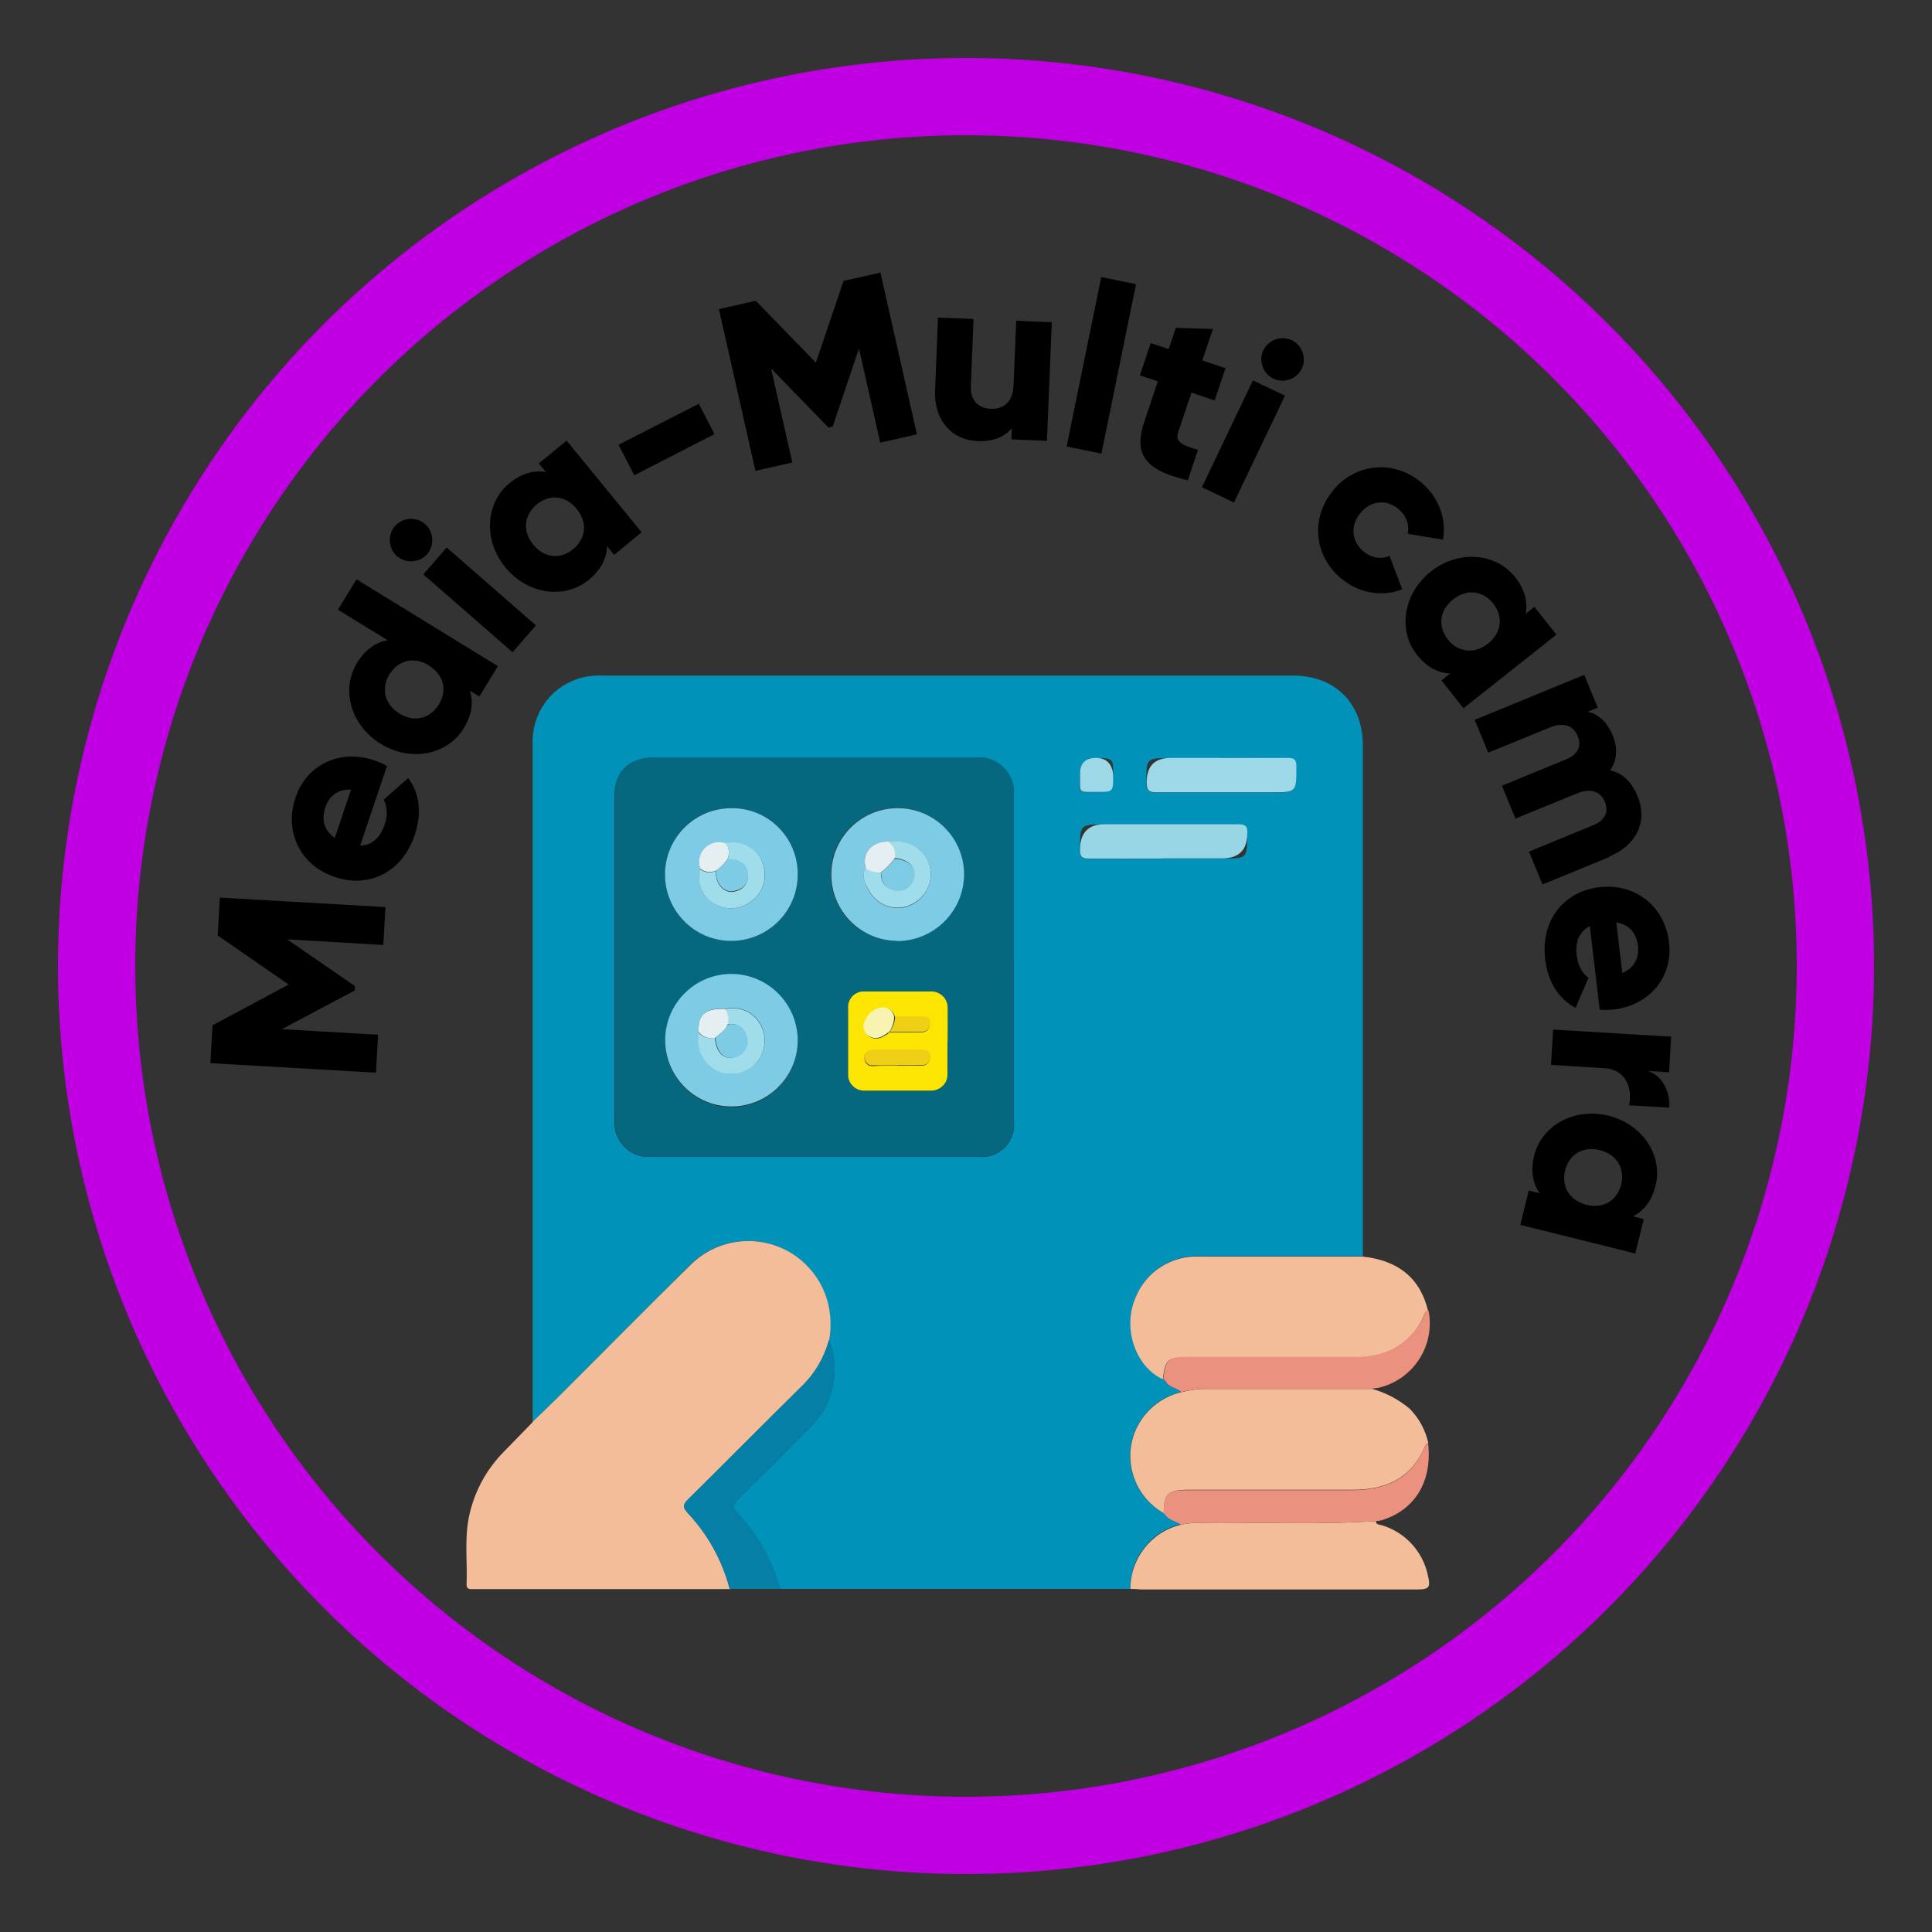 <?xml version="1.0" encoding="UTF-8"?><svg id="Layer_1" xmlns="http://www.w3.org/2000/svg" viewBox="0 0 100 100"><rect x="0" y="0" width="100" height="100" fill="#333333" stroke="none"/><defs><style>.cls-1{fill:#eb917f;}.cls-2{fill:#fbe501;}.cls-3{fill:#f9f3b1;}.cls-4{fill:#f3bd99;}.cls-5{fill:none;stroke:#c000e2;stroke-miterlimit:10;stroke-width:4px;}.cls-6{fill:#f4bd99;}.cls-7{fill:#06687f;}.cls-8{fill:#97d6e5;}.cls-9{fill:#7dcbe5;}.cls-10{fill:#eecf15;}.cls-11{fill:#9dd8e6;}.cls-12{fill:#0092b9;}.cls-13{fill:#e5eff1;}.cls-14{fill:#9fddea;}.cls-15{fill:#067fa6;}</style></defs><circle class="cls-5" cx="50" cy="50" r="45"/><path d="m19.95,46.95l-.11,1.96-4.98-.29,3.51,2.42v.22s-3.78,2.01-3.78,2.01l4.98.29-.11,1.96-8.57-.49.11-1.96,3.94-2.11-3.67-2.54.11-1.96,8.57.49Z"/><path d="m19.92,42.65c.16-.48.11-.95-.06-1.26l1.27-1.12c.6.83.71,1.83.34,2.94-.67,1.99-2.42,2.77-4.15,2.18-1.73-.58-2.64-2.29-2.02-4.12.57-1.7,2.31-2.51,4.06-1.92.24.08.47.18.67.3l-1.39,4.12c.68-.02,1.07-.48,1.28-1.12Zm-1.75-1.78c-.74-.04-1.16.4-1.33.92-.22.66-.05,1.21.49,1.58l.84-2.5Z"/><path d="m18.46,29.99l7.31,4.49-.96,1.57-.49-.3c.19.59.11,1.25-.32,1.95-.84,1.37-2.73,1.76-4.29.8-1.56-.95-2.07-2.82-1.23-4.19.43-.7.98-1.07,1.59-1.17l-2.58-1.58.96-1.57Zm3.74,4.45c-.78-.48-1.59-.26-2.04.46-.44.72-.27,1.54.51,2.03s1.59.26,2.04-.46.27-1.54-.51-2.02Z"/><path d="m20.55,28.79c-.45-.39-.5-1.1-.11-1.56.4-.45,1.1-.5,1.56-.11.45.39.5,1.1.11,1.56-.4.45-1.1.5-1.56.11Zm1.36.94l1.21-1.39,4.62,4.03-1.21,1.39-4.62-4.03Z"/><path d="m29.33,22.81l3.88,4.74-1.42,1.17-.37-.45c-.02.62-.3,1.21-.94,1.74-1.24,1.02-3.16.77-4.32-.64s-1.03-3.34.21-4.36c.63-.52,1.28-.68,1.89-.58l-.37-.44,1.42-1.17Zm.52,3.53c-.58-.71-1.42-.77-2.07-.23-.65.54-.76,1.37-.18,2.08.58.71,1.42.77,2.07.23.65-.54.76-1.37.18-2.08Z"/><path d="m32.02,23.02l4.15-2.12.81,1.57-4.15,2.13-.81-1.57Z"/><path d="m47.47,22.48l-1.91.43-1.1-4.87-1.36,4.04-.22.05-2.97-3.06,1.1,4.87-1.91.43-1.89-8.37,1.91-.43,3.11,3.2,1.43-4.23,1.91-.43,1.89,8.37Z"/><path d="m54.44,16.69l-.25,6.13-1.84-.08.02-.58c-.35.44-.97.71-1.78.67-1.24-.05-2.25-.98-2.19-2.63l.15-3.76,1.84.07-.14,3.49c-.03.76.43,1.13,1.02,1.16.67.03,1.16-.35,1.19-1.22l.14-3.34,1.84.08Z"/><path d="m57,14.34l1.8.37-1.79,8.77-1.8-.37,1.79-8.77Z"/><path d="m61.67,20.32l-.69,2.06c-.17.5.25.69,1.03.9l-.53,1.58c-2.35-.54-2.79-1.45-2.24-3.07l.69-2.05-.93-.31.56-1.67.93.31.37-1.1,1.92.06-.55,1.63,1.2.4-.56,1.67-1.2-.41Z"/><path d="m64.85,19.69l1.66.79-2.64,5.53-1.66-.79,2.64-5.53Zm.54-1.56c.26-.54.93-.78,1.47-.52.54.26.78.93.52,1.47-.26.54-.93.78-1.47.52-.54-.26-.78-.93-.52-1.47Z"/><path d="m68.99,25.39c1.16-1.41,3.13-1.62,4.56-.43.92.76,1.33,1.91,1.14,2.97l-1.83-.3c.11-.46-.07-.94-.48-1.29-.62-.51-1.44-.44-1.97.22-.54.65-.45,1.47.16,1.98.42.34.93.43,1.35.23l.66,1.73c-1.01.4-2.22.22-3.14-.54-1.44-1.18-1.61-3.15-.45-4.56Z"/><path d="m80.56,32.85l-4.81,3.81-1.14-1.44.45-.36c-.62-.03-1.21-.32-1.72-.97-1-1.26-.71-3.17.72-4.31,1.43-1.13,3.36-.97,4.36.29.51.64.66,1.29.55,1.9l.45-.36,1.14,1.44Zm-3.54.46c.72-.57.79-1.41.27-2.07-.53-.66-1.36-.79-2.08-.21-.72.57-.79,1.41-.27,2.07.53.66,1.36.78,2.08.21Z"/><path d="m83.32,44.35l-3.48,1.43-.7-1.7,3.33-1.37c.57-.23.82-.65.6-1.2-.23-.57-.76-.72-1.43-.45l-3.2,1.31-.7-1.7,3.33-1.37c.57-.23.82-.66.59-1.2-.23-.57-.76-.72-1.43-.45l-3.2,1.31-.7-1.7,5.67-2.33.7,1.7-.52.21c.49.1.99.48,1.3,1.24.27.67.21,1.28-.14,1.79.58.13,1.09.53,1.42,1.34.54,1.3-.05,2.54-1.46,3.12Z"/><path d="m81.62,49.5c.06.5.3.9.6,1.11l-.67,1.56c-.9-.5-1.43-1.35-1.57-2.5-.25-2.08,1-3.54,2.81-3.75,1.81-.21,3.37.94,3.6,2.86.21,1.78-1.01,3.25-2.85,3.47-.26.03-.5.03-.74.01l-.51-4.32c-.61.31-.76.89-.68,1.56Zm2.35.86c.68-.28.87-.86.81-1.4-.08-.69-.48-1.12-1.12-1.21l.31,2.62Z"/><path d="m86.4,57.33l-2.08-.12c.17-.75-.07-1.85-1.28-1.92l-2.76-.17.11-1.83,6.11.37-.11,1.84-1.09-.07c.81.29,1.15,1.14,1.1,1.91Z"/><path d="m84.64,64.88l-5.95-1.48.44-1.78.56.14c-.35-.5-.48-1.15-.28-1.95.39-1.56,2.07-2.5,3.85-2.06,1.77.44,2.82,2.07,2.43,3.62-.2.8-.62,1.31-1.17,1.59l.56.14-.44,1.78Zm-2.53-2.52c.89.22,1.6-.23,1.8-1.05.2-.82-.21-1.55-1.1-1.78-.89-.22-1.6.23-1.8,1.05-.2.82.21,1.55,1.1,1.78Z"/><path class="cls-12" d="m58.51,82.24h-18.14c-.4-1.47-1.16-2.83-2.21-3.94-.26-.28-.25-.41,0-.66,1.29-1.27,2.58-2.55,3.85-3.84,1.15-1.17,1.5-2.92.89-4.45.11-.63.08-1.27-.06-1.9-.57-2.28-2.87-3.66-5.15-3.09-.76.19-1.45.58-2,1.14-2.26,2.25-4.49,4.5-6.75,6.76-.45.45-.91.89-1.37,1.33v-35.06c-.07-1.51.86-2.89,2.29-3.38.41-.14.85-.2,1.28-.18h35.8c2.16,0,3.6,1.43,3.6,3.6v26.45h-8.44c-1.44-.07-2.77.77-3.31,2.11-.7,1.58,0,3.6,1.41,4.24h0l.12.12c.16.34.58.32.81.56-1.82.42-2.96,2.24-2.55,4.06.21.93.81,1.73,1.65,2.2h0l.09.07c.18.31.56.33.81.51-1.56.36-2.65,1.76-2.62,3.36Zm-6.04-32.63v-8.46c.08-.99-.66-1.85-1.65-1.93-.1,0-.2,0-.29,0h-16.68c-1.31,0-2.05.71-2.05,2.02v16.72c-.07.99.67,1.85,1.65,1.92.09,0,.17,0,.26,0h16.95c.91.09,1.73-.58,1.82-1.49.01-.1.01-.21,0-.31,0-2.82,0-5.64,0-8.47Zm7.7-5.17h3.08c1.32,0,1.3,0,1.31-1.3,0-.39-.12-.48-.48-.47h-6.89c-1.3,0-1.29,0-1.29,1.33,0,.35.12.45.46.45,1.26-.01,2.54,0,3.81,0h0Zm3.08-5.2h-2.68c-1.25,0-1.23,0-1.24,1.27,0,.42.15.51.51.51h5.93c1.34,0,1.33,0,1.31-1.36,0-.34-.13-.42-.44-.42-1.12,0-2.27-.01-3.41-.01h.02Zm-7.35.83c0,1.03-.16.93.84.93q.88,0,.88-.87c0-.87,0-.89-.9-.89q-.82,0-.82.83Z"/><path class="cls-6" d="m27.57,73.59c.46-.44.92-.88,1.37-1.33,2.26-2.25,4.49-4.52,6.77-6.76,1.65-1.67,4.34-1.69,6.01-.04.56.55.95,1.24,1.14,2,.15.62.17,1.27.06,1.9-.26.94-.77,1.8-1.48,2.47-1.95,1.92-3.87,3.87-5.82,5.79-.28.28-.26.43,0,.71,1.04,1.11,1.78,2.46,2.16,3.92h-13.23c-.17,0-.41.05-.4-.24.05-1.25-.14-2.51.18-3.75.29-1.18.89-2.25,1.75-3.12l1.5-1.54Z"/><path class="cls-4" d="m60.19,71.39c-1.42-.64-2.11-2.66-1.41-4.24.54-1.34,1.87-2.18,3.31-2.11h8.44c1.87.2,2.99,1.14,3.39,2.82-.15,0-.17.12-.22.23-.36.88-1.07,1.57-1.96,1.91-.58.2-1.2.29-1.82.26h-8.44c-1.05-.01-1.17.1-1.29,1.12Z"/><path class="cls-6" d="m60.24,78.32c-1.63-.92-2.22-2.98-1.3-4.61.47-.83,1.27-1.43,2.2-1.65.36-.09.72-.15,1.08-.17h8.81c.71.2,1.37.55,1.94,1.03.48.49.81,1.1.96,1.77-.09.04-.17.12-.2.22-.71,1.65-2.05,2.21-3.75,2.2h-8.55c-1,.02-1.2.22-1.19,1.23Z"/><path class="cls-6" d="m58.51,82.24c0-1.58,1.08-2.96,2.62-3.32.23-.05.46-.08.69-.1,3.13-.05,6.27.12,9.4-.09,0,.2.16.17.28.21,1.21.35,2.13,1.34,2.4,2.57.16.66.09.76-.59.76h-14.25c-.18-.02-.36-.03-.55-.03Z"/><path class="cls-15" d="m37.76,82.24c-.38-1.47-1.13-2.82-2.16-3.92-.26-.28-.28-.43,0-.71,1.95-1.92,3.87-3.87,5.82-5.79.71-.67,1.23-1.52,1.48-2.47.62,1.52.27,3.27-.87,4.45-1.27,1.29-2.56,2.57-3.85,3.84-.26.26-.27.39,0,.66,1.05,1.11,1.8,2.47,2.21,3.94h-2.63Z"/><path class="cls-1" d="m71.22,78.73c-3.13.21-6.27.04-9.4.09-.23.02-.46.05-.69.1-.25-.2-.63-.22-.81-.51l-.09-.07h0c0-1.03.19-1.21,1.19-1.21h8.55c1.7,0,3.04-.54,3.75-2.2.03-.1.11-.17.2-.22.22,1.97-.68,3.45-2.41,3.98-.1.02-.19.03-.29.04Z"/><path class="cls-1" d="m71.03,71.88h-8.81c-.37.03-.73.09-1.08.17-.24-.24-.65-.22-.81-.56l-.12-.12h0c.12-1.03.25-1.14,1.29-1.14h8.44c.62.03,1.23-.05,1.82-.26.89-.34,1.59-1.03,1.96-1.91.05-.11.06-.23.22-.23.35,1.78-.74,3.52-2.5,3.98-.12.04-.27.04-.41.06Z"/><path class="cls-7" d="m52.47,49.61v8.46c.08.92-.6,1.72-1.51,1.8-.1,0-.21,0-.31,0h-16.92c-.99.07-1.84-.68-1.91-1.67,0-.09,0-.17,0-.26v-16.72c0-1.3.72-2.01,2.05-2.02h16.66c.99-.09,1.86.65,1.95,1.64,0,.1,0,.2,0,.29v8.46Zm-11.18,4.27c0-1.89-1.54-3.43-3.43-3.43-1.89,0-3.43,1.54-3.43,3.43,0,1.89,1.54,3.43,3.43,3.43,0,0,0,0,0,0,1.89-.01,3.41-1.54,3.43-3.43Zm0-8.62c0-1.89-1.53-3.43-3.43-3.44-1.89,0-3.43,1.53-3.44,3.43,0,1.89,1.52,3.42,3.41,3.44,1.88.03,3.42-1.47,3.46-3.34,0-.02,0-.05,0-.07h0Zm5.14,3.43c1.9,0,3.44-1.53,3.45-3.43,0-1.9-1.53-3.44-3.43-3.45-1.9,0-3.44,1.53-3.45,3.43,0,0,0,.01,0,.02,0,1.9,1.53,3.44,3.43,3.44,0,0,0,0,0,0h-.01Zm2.62,5.19v-1.61c.06-.46-.26-.89-.73-.95-.07,0-.13,0-.2,0h-3.32c-.45-.05-.85.27-.9.72,0,.06,0,.13,0,.19v3.32c-.04.46.3.87.76.9.05,0,.1,0,.15,0h3.32c.47.04.87-.31.91-.78,0-.05,0-.09,0-.14.02-.55,0-1.11,0-1.65Z"/><path class="cls-8" d="m60.18,44.44h-3.82c-.34,0-.46-.09-.46-.45q0-1.33,1.29-1.33h6.89c.36,0,.51.09.48.47q0,1.3-1.31,1.3h-3.07Z"/><path class="cls-11" d="m63.24,39.23h3.42c.31,0,.44.07.44.42,0,1.36.03,1.36-1.31,1.36h-5.93c-.37,0-.51-.08-.51-.51q0-1.27,1.24-1.27h2.65Z"/><path class="cls-11" d="m55.9,40.06q0-.83.82-.83t.9.89c0,.89,0,.87-.88.87-1,0-.81.09-.84-.93Z"/><path class="cls-4" d="m60.2,71.38l.12.12-.12-.12Z"/><path class="cls-6" d="m60.23,78.32l.09.07-.09-.07Z"/><path class="cls-9" d="m41.29,53.88c-.02,1.89-1.58,3.41-3.47,3.39-1.89-.02-3.41-1.58-3.39-3.47.02-1.88,1.55-3.39,3.43-3.39,1.91.01,3.44,1.57,3.43,3.47h0Zm-5.14-.48v.4c-.01.76.46,1.44,1.18,1.7.91.29,1.88-.21,2.17-1.12.17-.52.08-1.09-.24-1.53-.39-.54-1.06-.79-1.71-.64-1.07-.03-1.42.28-1.39,1.2h0Z"/><path class="cls-9" d="m41.29,45.27c0,1.89-1.54,3.43-3.44,3.43-1.89,0-3.43-1.54-3.43-3.44,0-1.89,1.54-3.43,3.44-3.43.01,0,.02,0,.03,0,1.88,0,3.4,1.53,3.4,3.41,0,.01,0,.02,0,.03Zm-5.05-.31c-.19.64.05,1.34.59,1.73.6.43,1.42.43,2.02,0,.54-.37.82-1.01.72-1.65-.11-.89-.91-1.52-1.8-1.41-.07,0-.14.02-.21.04-.53-.19-1.12.09-1.31.62-.08.22-.08.47,0,.69v-.02Z"/><path class="cls-9" d="m46.43,48.7c-1.9-.02-3.42-1.57-3.4-3.47.02-1.9,1.57-3.42,3.47-3.4,1.89.02,3.41,1.56,3.4,3.45-.02,1.9-1.57,3.43-3.47,3.43Zm-1.62-3.75c-.25.44,0,.82.18,1.18.36.64,1.08.97,1.8.84.66-.15,1.17-.65,1.34-1.3.19-.76-.17-1.54-.86-1.9-.39-.19-.83-.26-1.26-.2-.89-.03-1.44.59-1.19,1.39Z"/><path class="cls-2" d="m49.04,53.88v1.66c.04.47-.31.87-.78.91-.04,0-.09,0-.13,0h-3.32c-.46.04-.87-.29-.91-.75,0-.05,0-.1,0-.16v-3.32c-.05-.45.27-.85.72-.9.06,0,.12,0,.19,0h3.32c.47-.04.88.3.92.77,0,.06,0,.12,0,.18.01.53,0,1.06,0,1.62Zm-3.03-.44h1.6c.32,0,.51-.13.51-.47s-.26-.33-.51-.33h-1.29c-.05-.25-.26-.44-.51-.47-.43-.01-.82.25-.98.65-.17.25-.12.58.11.78.35.3.69.12,1.03-.1.01-.02.03-.05.05-.07v.02Zm.43,1.72h1.25c.23.02.42-.16.44-.38,0-.02,0-.04,0-.06,0-.29-.18-.36-.43-.35h-2.51c-.21-.03-.41.11-.44.33,0,.03,0,.07,0,.1,0,.21.17.38.39.38.02,0,.03,0,.05,0,.44-.03.84-.02,1.26-.02v.02Z"/><path class="cls-14" d="m37.54,52.23c.64-.16,1.32.09,1.71.63.56.77.38,1.85-.39,2.41-.45.32-1.02.41-1.55.24-.72-.26-1.19-.94-1.18-1.7v-.4c.21.27.55.38.87.3.06.81.51,1.21,1.13.97.43-.16.65-.65.49-1.08-.12-.43-.56-.68-.99-.58.09-.27.05-.56-.1-.79Z"/><path class="cls-13" d="m37.54,52.23c.16.23.2.53.12.8-.11.32-.4.47-.63.68-.32.08-.67-.03-.87-.3-.04-.91.32-1.22,1.39-1.19Z"/><path class="cls-14" d="m37.55,43.65c.86-.22,1.75.29,1.97,1.16.02.07.03.14.04.21.11.65-.17,1.3-.72,1.67-.6.43-1.42.43-2.02,0-.53-.39-.77-1.07-.59-1.71.23.18.54.22.81.11,0,.76.51,1.23,1.08,1.03.39-.1.64-.48.59-.88-.06-.51-.44-.74-1.06-.74.13-.28.09-.61-.1-.85Z"/><path class="cls-13" d="m37.05,45.07c-.27.11-.58.07-.81-.11-.19-.53.09-1.12.63-1.31.22-.08.47-.08.69,0,.18.23.21.54.1.81-.16.24-.36.45-.61.61Z"/><path class="cls-14" d="m46.01,43.56c.43-.06.87,0,1.26.2.69.36,1.05,1.14.86,1.9-.17.65-.69,1.14-1.34,1.29-.72.14-1.44-.2-1.8-.84-.2-.36-.43-.74-.18-1.18.23.14.51.21.78.19,0,.43.14.82.61.91.41.14.86-.05,1.03-.45.27-.62-.12-1.11-.96-1.17.08-.32-.02-.65-.27-.86Z"/><path class="cls-13" d="m46.01,43.56c.26.21.38.55.29.88-.2.27-.43.51-.7.71-.27.02-.55-.05-.78-.19-.25-.81.3-1.42,1.19-1.4Z"/><path class="cls-10" d="m46.45,55.14h-1.26c-.21.03-.4-.12-.43-.33,0-.02,0-.03,0-.05-.02-.21.13-.41.35-.43.03,0,.07,0,.1,0h2.51c.25,0,.43.06.43.35.02.23-.15.43-.37.45-.02,0-.04,0-.06,0-.42.01-.84,0-1.25,0Z"/><path class="cls-3" d="m46.02,53.42s-.06.03-.09.05c-.31.23-.65.4-1.03.1-.23-.19-.27-.53-.11-.78.16-.4.55-.66.98-.65.26.03.46.22.51.47,0,.29-.09.58-.27.81Z"/><path class="cls-10" d="m46.02,53.42c.19-.22.3-.51.31-.81h1.3c.24,0,.51,0,.51.33s-.2.48-.51.47h-1.62Z"/><path class="cls-9" d="m37.03,53.71c.23-.21.51-.36.63-.68.43-.11.87.15.99.58.16.43-.06.92-.49,1.08-.61.23-1.07-.16-1.13-.97Z"/><path class="cls-9" d="m37.05,45.07c.24-.16.45-.37.61-.61.62,0,1,.24,1.06.74.06.4-.19.78-.59.88-.58.22-1.08-.26-1.08-1.01Z"/><path class="cls-9" d="m45.6,45.15c.27-.2.51-.43.7-.7.83.05,1.23.54.96,1.17-.17.4-.62.59-1.03.45-.49-.1-.6-.49-.63-.91Z"/></svg>